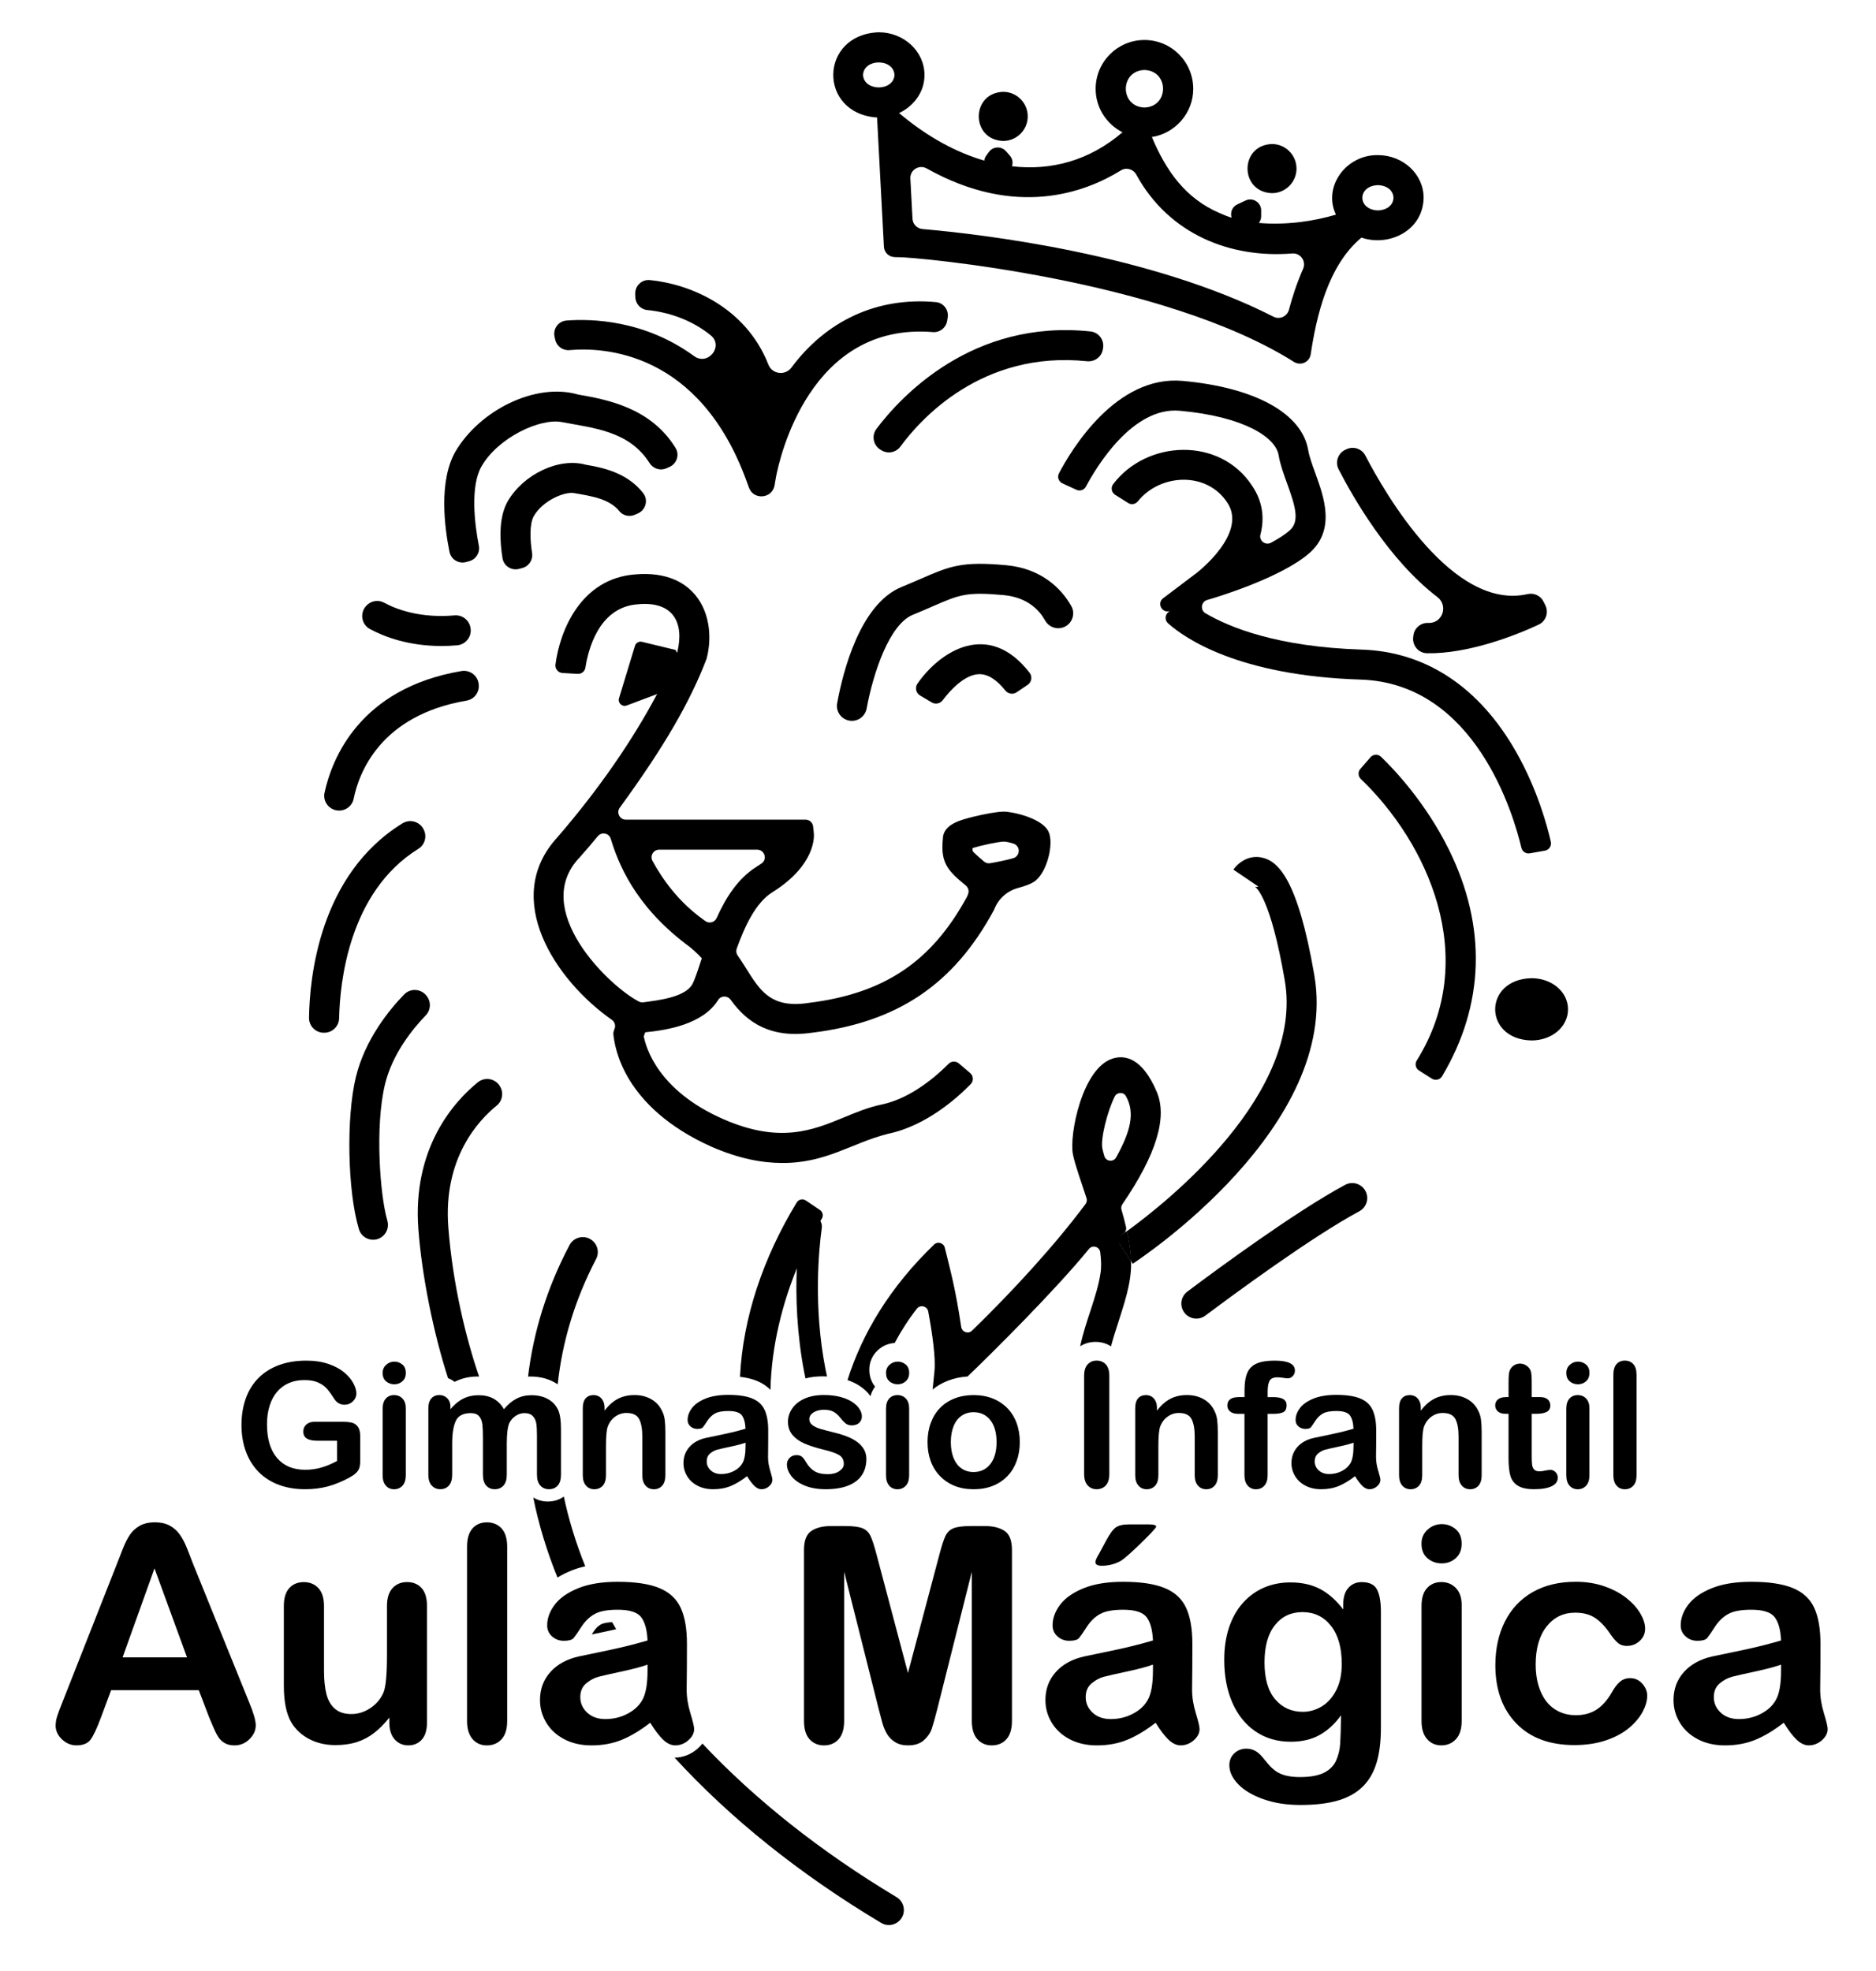 <svg  xml:space="preserve" viewBox="105.563 109.871 846.656 889.742" y="0px" x="0px" xmlns:xlink="http://www.w3.org/1999/xlink" xmlns="http://www.w3.org/2000/svg" version="1.1" width="846.656" height="889.742">
	<g fill="currentColor" id="leon">
		<g>
			<path d="M407.66,320.66l-1.43,0.62c-2.75,1.19-5.92,0.13-7.52-2.4c-9.2-14.59-25.54-15.78-39.46-18.47&#10;&#9;&#9;&#9;&#9;c-9.93-1.99-29.06,7.06-36.44,20.09c-5.01,8.84-3.12,25.67-1.13,35.72c0.61,3.09-1.3,6.13-4.34,6.96l-1.45,0.39&#10;&#9;&#9;&#9;&#9;c-3.36,0.91-6.78-1.2-7.47-4.61c-2.16-10.6-5.01-31.69,2.61-45.14c11.09-18.96,36.31-31.28,55.18-25.93&#10;&#9;&#9;&#9;&#9;c0.15,0.04,0.29,0.07,0.43,0.1c12.57,2.2,32.63,5.81,43.83,24.12C412.36,315.18,410.98,319.23,407.66,320.66z" class="st3"/>
			<path d="M533.27,253.13l-0.23,1.48c-0.48,3.12-3.28,5.42-6.43,5.16c-55.75-4.62-69.29,57.27-70.85,65.5&#10;&#9;&#9;&#9;&#9;c-0.04,0.25-0.08,0.5-0.12,0.75h-0.02c0,0.02,0,0.02,0,0.04l-0.47,2.83c-1.02,6.1-9.48,6.88-11.59,1.07l-0.98-2.7&#10;&#9;&#9;&#9;&#9;c-21.4-59.06-64.87-60.7-79.98-59.35c-3.03,0.27-5.79-1.72-6.45-4.68l-0.31-1.37c-0.79-3.56,1.73-7.02,5.36-7.3&#10;&#9;&#9;&#9;&#9;c11.39-0.88,35.27-0.26,57.6,16.04c6.27,4.57,13.52-4.49,7.5-9.39c-8.71-7.09-19.34-10.49-28.59-11.39&#10;&#9;&#9;&#9;&#9;c-3.01-0.29-5.31-2.77-5.41-5.79l-0.05-1.56c-0.11-3.62,2.98-6.53,6.59-6.18c17.46,1.69,43.12,11.71,53.51,38.16&#10;&#9;&#9;&#9;&#9;c1.72,4.39,7.6,5.1,10.41,1.32c15.69-21.08,38.58-31.97,65.19-29.53C531.39,246.55,533.79,249.75,533.27,253.13z" class="st3"/>
			<path d="M393.45,341.62l-1.41,0.61c-2.43,1.05-5.31,0.42-6.98-1.65c-4.47-5.55-12.45-6.76-20.28-8.11&#10;&#9;&#9;&#9;&#9;c-4.41-0.87-14.36,3.41-18.31,10.37c-1.96,3.45-1.74,10.57-0.78,16.59c0.49,3.06-1.36,6.01-4.36,6.82l-1.47,0.4&#10;&#9;&#9;&#9;&#9;c-3.43,0.93-6.92-1.29-7.5-4.79c-1.16-7.02-1.99-18.1,2.32-25.69c7.09-12.22,23.1-19.92,35.31-16.52&#10;&#9;&#9;&#9;&#9;c6.75,1.18,18.35,3.21,25.82,12.77C398.24,335.5,397.05,340.06,393.45,341.62z" class="st3"/>
		</g>
		<g>
			<path d="M304.79,401.46c-14.96,0-25.83-4.18-32.27-7.65c-3.77-2.03-4.66-7.03-1.86-10.27l0.08-0.1&#10;&#9;&#9;&#9;&#9;c2.05-2.36,5.45-3.01,8.19-1.52c5.52,2.99,16.18,7.07,31.78,5.73c3.47-0.3,6.6,2.12,7.18,5.56l0.03,0.16&#10;&#9;&#9;&#9;&#9;c0.64,3.86-2.16,7.45-6.06,7.78C309.41,401.37,307.05,401.46,304.79,401.46z" class="st3"/>
		</g>
		<g>
			<path d="M258.4,475.74l-0.04,0c-4.15-0.14-7.21-3.99-6.33-8.04c3.24-15,15.55-47.07,61.76-54.93&#10;&#9;&#9;&#9;&#9;c3.81-0.65,7.4,2.03,7.82,5.88l0.02,0.16c0.38,3.49-2.01,6.71-5.47,7.3c-39.08,6.63-48.66,32.78-50.99,44.34&#10;&#9;&#9;&#9;&#9;C264.52,473.63,261.64,475.85,258.4,475.74z" class="st3"/>
		</g>
		<g>
			<path d="M245.03,569.27c0.24-18.01,4.64-64.65,42.17-87.76c3.36-2.07,7.79-0.82,9.54,2.72l0.08,0.16&#10;&#9;&#9;&#9;&#9;c1.52,3.07,0.48,6.81-2.44,8.62c-31.52,19.53-35.45,60.83-35.76,76.43c-0.07,3.48-2.76,6.33-6.23,6.56l-0.21,0.01&#10;&#9;&#9;&#9;&#9;C248.28,576.29,244.98,573.18,245.03,569.27z" class="st3"/>
		</g>
		<g>
			<path d="M578.73,485.16c-3.07-6.15-16.44-8.94-20.08-8.94c-3.1,0-9.06,1.14-13.61,2.26&#10;&#9;&#9;&#9;&#9;c-6.23,1.57-13.97,3.51-13.97,10.22c-1.14,10.92,2.69,14.56,10.37,20.87c1.13,0.93,1.55,2.48,1.03,3.85l-0.3,0.8&#10;&#9;&#9;&#9;&#9;c-0.06,0.16-0.13,0.31-0.21,0.46c-15.99,29.36-37.41,43.69-71.47,47.88c-20.19,3.1-23.32-8.99-32.04-21.45&#10;&#9;&#9;&#9;&#9;c-0.62-0.89-0.77-2.03-0.4-3.06c3.64-10.08,8.53-20.7,16.05-25.41c19.66-12.29,18.9-25.29,18.75-26.73l-0.32-3&#10;&#9;&#9;&#9;&#9;c-0.18-1.73-1.65-3.05-3.39-3.05h-81.11c-2.79,0-4.4-3.17-2.75-5.42c20.15-27.65,31.72-47.77,39.11-67.05&#10;&#9;&#9;&#9;&#9;c0.05-0.15,0.1-0.31,0.15-0.47c4.59-18.28-4.03-40.18-32.23-37.78c-24.76,1.83-34.09,25.6-36.06,40.64&#10;&#9;&#9;&#9;&#9;c-0.26,1.97,1.2,3.76,3.19,3.87l6.79,0.4c1.75,0.11,3.29-1.13,3.55-2.86c1.17-7.67,5.87-27.24,23.54-28.55&#10;&#9;&#9;&#9;&#9;c16.53-1.6,20.96,8.81,17.98,21.33c0,0.05-0.02,0.11-0.04,0.17c-0.05,0.12-0.11,0.25-0.16,0.37c-2.61,6.07-5.61,12.3-8.99,18.65&#10;&#9;&#9;&#9;&#9;c-11.02,20.75-26.09,42.78-45.01,64.67c-25.31,27.56-1.02,64.45,24.62,82.39c1.26,0.88,1.76,2.5,1.24,3.94l-0.39,1.06&#10;&#9;&#9;&#9;&#9;c-0.17,0.48-0.24,0.99-0.18,1.5c0.57,5.62,4.28,32.79,44.27,50.76c12.35,5.38,22.8,7.33,31.89,7.33&#10;&#9;&#9;&#9;&#9;c19.86,0.14,31.48-9.08,47.76-13.16c17.51-3.61,31.81-16.73,37.36-22.45c1.37-1.41,1.25-3.69-0.25-4.97l-5.13-4.37&#10;&#9;&#9;&#9;&#9;c-1.36-1.15-3.38-1.07-4.63,0.2c-4.7,4.77-16.53,15.52-30.1,18.34c-5.92,1.22-11.53,3.52-16.95,5.77&#10;&#9;&#9;&#9;&#9;c-14.3,5.9-29.07,11.99-54.53,0.89c-29.49-12.87-35.01-32.32-35.97-37.43l0.65-1.8c9.68-0.95,26.04-3.53,32.91-14.59&#10;&#9;&#9;&#9;&#9;c1.27-2.05,4.25-2.05,5.65-0.09c7.69,10.7,18.43,17.49,36.81,14.86c38.58-4.75,63.87-21.82,81.97-55.29&#10;&#9;&#9;&#9;&#9;c0.08-0.14,0.14-0.28,0.2-0.43c0.92-2.36,2.36-4.43,4.2-6.07c1.83-1.65,4.04-2.87,6.49-3.53c2.97-0.8,5.66-1.75,7.28-2.83&#10;&#9;&#9;&#9;&#9;C578.17,503.93,581.36,490.38,578.73,485.16z M422.06,543.09c-1.48,4.55-2.87,8.83-4.05,11.07c-3.37,5.88-15.27,7.21-22.1,8.13&#10;&#9;&#9;&#9;&#9;c-0.68,0.09-1.37-0.03-1.99-0.34c-13.59-6.95-49.31-41.66-26.72-65.1c2.78-3.12,5.5-6.3,8.13-9.51c1.73-2.11,5.09-1.45,5.88,1.16&#10;&#9;&#9;&#9;&#9;c3.28,10.78,10.61,29.68,33.65,47.3c2.9,2.07,5.32,4.31,7.43,6.63C422.21,542.65,422.13,542.86,422.06,543.09z M428.98,524.25&#10;&#9;&#9;&#9;&#9;c-0.89,1.99-3.4,2.65-5.14,1.34c-0.36-0.27-0.72-0.54-1.09-0.8c-11.07-7.95-18.3-18.21-22.72-26.34&#10;&#9;&#9;&#9;&#9;c-1.23-2.28,0.41-5.05,3.01-5.05h44.25c3.33,0,4.71,4.29,1.99,6.2c-0.73,0.51-1.52,1.03-2.36,1.56&#10;&#9;&#9;&#9;&#9;C438.65,506.34,433.09,515.08,428.98,524.25z M565.15,495.03l-0.02,0.07c-0.36,1.03-1.19,1.82-2.24,2.13&#10;&#9;&#9;&#9;&#9;c-2.46,0.72-6.62,1.62-10.46,2.28c-0.99,0.17-2-0.1-2.76-0.75c-1.59-1.34-3.53-3.03-4.94-4.43c-0.19-0.29-0.25-0.93-0.27-1.62&#10;&#9;&#9;&#9;&#9;c4.16-1.34,11.92-2.95,14.19-2.95c0.96,0,2.59,0.37,4.23,0.87C564.77,491.2,565.79,493.16,565.15,495.03z" class="st3"/>
		</g>
		<g>
			<path d="M489.21,435.19l-0.03,0c-3.84-0.48-6.51-4.09-5.81-7.89c2.63-14.31,10.34-44.79,29.03-52.46&#10;&#9;&#9;&#9;&#9;c3.42-1.4,6.3-2.66,8.84-3.76c12.94-5.63,18.29-7.96,38.55-6.07c15.66,1.46,24.75,10.42,29.25,18.41&#10;&#9;&#9;&#9;&#9;c2.23,3.95-0.05,8.93-4.48,9.88l0,0c-2.95,0.64-5.92-0.78-7.38-3.42c-2.43-4.38-7.71-10.37-18.65-11.39&#10;&#9;&#9;&#9;&#9;c-16.79-1.56-19.99-0.17-31.89,5.01c-2.61,1.14-5.58,2.43-9.1,3.87c-10.6,4.35-17.86,26.12-20.85,42.31&#10;&#9;&#9;&#9;&#9;C496.04,433.2,492.78,435.63,489.21,435.19z" class="st3"/>
		</g>
		<g>
			<path d="M526.06,426.93l-5.23-3.1c-1.87-1.11-2.46-3.58-1.22-5.37c10.35-14.88,32.2-28.8,50.64-4.89&#10;&#9;&#9;&#9;&#9;c1.32,1.71,0.89,4.21-0.9,5.42l-4.98,3.37c-1.65,1.12-3.87,0.73-5.12-0.83c-3.98-4.99-7.95-7.44-11.85-7.36&#10;&#9;&#9;&#9;&#9;c-6.4,0.18-12.91,7.11-16.36,11.74C529.88,427.47,527.73,427.92,526.06,426.93z" class="st3"/>
		</g>
		<g>
			<path d="M410.47,403.26c0.78,1.54,1.05,2.08,1.83,3.61c-1.33,3.17-3.76,8.19-7.12,14.43&#10;&#9;&#9;&#9;&#9;c-0.3,0.57-0.81,1.01-1.41,1.24l-15.37,5.77c-2.06,0.77-4.11-1.15-3.47-3.26l7.2-23.67c0.41-1.35,1.8-2.14,3.16-1.81&#10;&#9;&#9;&#9;&#9;L410.47,403.26z" class="st3"/>
		</g>
		<g>
			<polygon points="301.99,564.11 301.97,564.11 298.93,560.41" class="st3"/>
		</g>
		<g>
			<path d="M329.73,608.91c-8.19,6.62-24.19,23.72-21.84,54.81c1.98,25.97,8.08,50.6,13.89,67.5&#10;&#9;&#9;&#9;&#9;c-0.24-0.02-0.49-0.02-0.74-0.02c-3.59,0-6.95,0.76-9.99,2.25c-0.11,0.06-0.22,0.11-0.32,0.17c-0.91-0.71-1.9-1.27-2.96-1.67&#10;&#9;&#9;&#9;&#9;c-6.54-20.23-11.78-46.02-13.39-67.2c-2.79-36.98,16.32-57.8,26.78-66.32c3.23-2.63,8.04-1.77,10.09,1.86&#10;&#9;&#9;&#9;&#9;c0.03,0.05,0.05,0.09,0.08,0.14C332.94,603.27,332.27,606.85,329.73,608.91z" class="st3"/>
			<path d="M278.42,667.77L278.42,667.77c-3.66,3.26-9.46,1.63-10.87-3.05c-5.18-17.2-5.77-50.61-1.39-68.62&#10;&#9;&#9;&#9;&#9;c4.14-17.11,15.12-30.48,21.81-37.36c2.78-2.86,7.42-2.64,9.95,0.44c0.04,0.05,0.08,0.1,0.12,0.15c2.16,2.63,2.01,6.44-0.35,8.88&#10;&#9;&#9;&#9;&#9;c-5.58,5.76-14.99,17.1-18.37,31.08c-4.59,18.96-2.29,50.11,1.06,61.55C281.1,663.34,280.36,666.03,278.42,667.77z" class="st3"/>
		</g>
		<g>
			<path d="M375.36,675.05c0,1.04-0.24,2.1-0.76,3.09c-9.63,18.45-15.3,37.44-17.34,56.6c-0.53-0.36-1.08-0.7-1.66-1.01&#10;&#9;&#9;&#9;&#9;c-3.09-1.68-6.71-2.53-10.73-2.53c-0.33,0-0.66,0.01-0.99,0.03c2.4-20.15,8.53-40.06,18.7-59.34c1.86-3.54,6.4-4.7,9.74-2.49&#10;&#9;&#9;&#9;&#9;C374.27,670.69,375.36,672.84,375.36,675.05z" class="st3"/>
			<path d="M360.02,785.39c2.24,10.55,5.48,21.06,9.68,31.47c-2.28,0.51-4.41,1.18-6.38,1.98&#10;&#9;&#9;&#9;&#9;c-2.26,0.92-4.31,1.95-6.15,3.11c-4.85-11.96-8.52-24.04-10.94-36.16c1.91,1.21,4.14,1.84,6.57,1.84&#10;&#9;&#9;&#9;&#9;C355.52,787.63,357.98,786.86,360.02,785.39z" class="st3"/>
			<path d="M383.65,845.25c-2.86,0.66-6.24,1.39-10.06,2.17c-0.33,0.06-0.66,0.13-0.97,0.2&#10;&#9;&#9;&#9;&#9;c0.22-0.34,0.46-0.71,0.71-1.1c1.03-1.6,2.17-2.73,3.48-3.45c0.48-0.26,1.86-0.83,5.02-1&#10;&#9;&#9;&#9;&#9;C382.42,843.13,383.03,844.19,383.65,845.25z" class="st3"/>
			<path d="M512.5,975.54c-1.28,2.09-3.51,3.26-5.8,3.26c-1.17,0-2.35-0.31-3.43-0.95&#10;&#9;&#9;&#9;&#9;c-36.8-21.99-68.24-47.3-93.27-74.62c3.81-0.04,7.37-1.43,10.34-4.01c0.88-0.77,1.61-1.56,2.22-2.35&#10;&#9;&#9;&#9;&#9;c23.76,25.28,53.3,48.75,87.6,69.31C513.4,968.12,514.47,972.31,512.5,975.54z" class="st3"/>
		</g>
		<g>
			<path d="M614.16,665.6c-0.55,0.4-1.05,0.76-1.52,1.09c-0.02,0.01-0.04,0.03-0.06,0.04&#10;&#9;&#9;&#9;&#9;c-0.33,0.24-0.64,0.45-0.93,0.65c-0.01,0-0.01,0.01-0.02,0.02c-1.4,0.98-2.21,1.51-2.29,1.56l1.55,2.37l4.66,7.14l0.47,0.71&#10;&#9;&#9;&#9;&#9;C615.87,674.87,615.19,670.26,614.16,665.6z" class="st3"/>
		</g>
		<g>
			<path d="M616.02,679.18l-6.68-10.22c0.12-0.08,1.9-1.26,4.82-3.37C615.19,670.26,615.87,674.87,616.02,679.18z" class="st3"/>
		</g>
		<g>
			<path d="M503.45,313.18l-0.44-0.26c-3.35-1.96-4.22-6.39-1.88-9.49c10.87-14.42,43.19-49.58,96.6-43.95&#10;&#9;&#9;&#9;&#9;c3.68,0.39,6.25,3.84,5.65,7.49l-0.1,0.59c-0.56,3.41-3.7,5.72-7.14,5.37c-47.39-4.94-75.18,26.19-84.22,38.52&#10;&#9;&#9;&#9;&#9;C509.96,314.12,506.3,314.85,503.45,313.18z" class="st3"/>
		</g>
		<g>
			<path d="M712.76,312.87l0.57-0.26c3.14-1.43,6.84-0.17,8.43,2.89c9.08,17.48,39.54,70.19,73.22,62.53&#10;&#9;&#9;&#9;&#9;c2.91-0.66,5.9,0.76,7.22,3.44l0.81,1.64c1.58,3.23,0.25,7.14-3,8.68c-10.19,4.84-32.05,13.33-50.48,12.94&#10;&#9;&#9;&#9;&#9;c-3.78-0.08-6.63-3.49-6.18-7.25l0.09-0.75c0.39-3.26,3.17-5.74,6.45-5.68c0.17,0,0.34,0.01,0.52,0.01&#10;&#9;&#9;&#9;&#9;c6.26,0.06,8.84-7.89,3.86-11.69c-21.96-16.76-38.16-45.18-44.58-57.67C708,318.42,709.41,314.4,712.76,312.87z" class="st3"/>
			<path d="M721.98,647.82L721.98,647.82c1.49,3.25,0.21,7.09-2.93,8.78c-21.29,11.43-56.22,37.16-69.5,47.11&#10;&#9;&#9;&#9;&#9;c-2.97,2.23-7.17,1.64-9.43-1.3l-0.01-0.01c-2.29-2.99-1.71-7.26,1.3-9.52c13.5-10.14,48.73-36.09,71.23-48.2&#10;&#9;&#9;&#9;&#9;C716.08,642.82,720.36,644.28,721.98,647.82z" class="st3"/>
			<path d="M813.22,565.46c0,7.88-7.24,14.05-16.49,14.05c-21.85-0.51-21.84-27.59,0-28.1&#10;&#9;&#9;&#9;&#9;C805.98,551.41,813.22,557.59,813.22,565.46z" class="st3"/>
			<path d="M616.76,680.3l-0.74-1.12c-0.15-4.32-0.83-8.92-1.86-13.58c18.03-13.08,80.01-62.17,71.23-113.2&#10;&#9;&#9;&#9;&#9;c-6.35-37.02-12.81-41.87-13.47-42.28c0.37,0.17,1.08,0.15,1.43-0.04l0.06-0.08l-11.2-7.6c1.8-2.67,6.54-6.81,12.81-5.46&#10;&#9;&#9;&#9;&#9;c7.06,1.53,16.12,8.96,23.72,53.17C710.45,618.17,620.59,677.79,616.76,680.3z" class="st3"/>
			<path d="M759.4,493.23c17.25,34.88,16.2,70.23-3.02,102.46c-0.95,1.59-3.04,2.05-4.6,1.07l-5.79-3.67&#10;&#9;&#9;&#9;&#9;c-1.52-0.96-2.01-2.97-1.06-4.49c29.08-46.56,4.63-98.5-25.19-127.09c-1.28-1.23-1.4-3.23-0.24-4.57l4.56-5.25&#10;&#9;&#9;&#9;&#9;c1.24-1.43,3.41-1.53,4.77-0.22C734.61,457.01,748.88,471.99,759.4,493.23z" class="st3"/>
			<path d="M802.82,493.84l-6.86,1.2c-1.72,0.3-3.38-0.78-3.78-2.48c-3.36-14.29-20.54-74.28-72.6-75.94&#10;&#9;&#9;&#9;&#9;c-55.05-1.75-79.33-18.67-86.87-25.4c-1.51-1.35-1.47-3.72,0.1-5.01l0.62-0.51h0c-3.52,1.04-5.86-3.59-2.93-5.8l15.19-11.48&#10;&#9;&#9;&#9;&#9;c0.23-0.17,23.12-17.86,13.74-31.7c-9.29-14.23-30.38-13.04-40.34-0.56c-1.06,1.32-2.92,1.67-4.35,0.77l-5.91-3.72&#10;&#9;&#9;&#9;&#9;c-1.63-1.03-2.06-3.24-0.9-4.78c15.2-20.11,48.22-21.45,62.7,0.68c5,7.37,5.61,14.96,3.77,22.07c-0.72,2.77,2.27,5.02,4.8,3.66&#10;&#9;&#9;&#9;&#9;c3.35-1.8,6.28-3.67,8.38-5.53c4.64-4.08,2.65-10.76-1.16-21.27c-1.53-4.22-3.12-8.57-3.81-12.73&#10;&#9;&#9;&#9;&#9;c-1.35-8.07-15.63-17.4-44.54-20.03c-21.32-1.97-37.68,25.32-42.43,34.24c-0.82,1.54-2.7,2.16-4.29,1.43l-6.32-2.91&#10;&#9;&#9;&#9;&#9;c-1.72-0.79-2.43-2.85-1.55-4.52c5.6-10.65,25.8-44.42,55.83-41.72c32.7,2.98,53.89,14.67,56.66,31.29&#10;&#9;&#9;&#9;&#9;c0.5,2.92,1.8,6.52,3.19,10.33c3.91,10.78,9.29,25.56-2.61,36.05c-12.54,11.07-41.58,19.85-44.85,20.82l-1.33,0.39&#10;&#9;&#9;&#9;&#9;c-2.77,0.82-3.24,4.54-0.75,6.01c10.87,6.41,32.47,15.17,70.39,16.39c29.14,0.93,53.33,17.01,69.97,46.5&#10;&#9;&#9;&#9;&#9;c9.5,16.81,13.92,33.32,15.49,40.26C805.89,491.69,804.68,493.51,802.82,493.84z" class="st3"/>
		</g>
		<g>
			<path d="M716.44,208.47c-1.12-2.1-3.6-3.13-5.86-2.38c-0.68,0.23-1.38,0.45-2.1,0.66&#10;&#9;&#9;&#9;&#9;c-9.63,2.92-22.61,4.86-34.79,3.75c-4.25-0.38-8.4-1.14-12.27-2.36c-1.88-0.58-3.69-1.28-5.42-2.09&#10;&#9;&#9;&#9;&#9;c-0.06-0.02-0.12-0.05-0.18-0.07c-15.18-6.57-23.93-18.84-30.41-34.26c-0.55-1.3-1.08-2.64-1.6-3.99&#10;&#9;&#9;&#9;&#9;c-1.3-3.41-5.71-4.28-8.21-1.63l-1.94,2.07c-0.02,0.02-0.52,0.56-1.51,1.41c-15.07,12.91-32.4,17.4-49.89,15.34&#10;&#9;&#9;&#9;&#9;c-4.16-0.49-8.32-1.34-12.47-2.55c-12.87-3.73-25.54-10.78-37.18-20.4c-0.06-0.05-0.55-0.45-1.31-1.05&#10;&#9;&#9;&#9;&#9;c-0.51-0.42-1.15-0.93-1.85-1.49c-3.16-2.54-7.77-0.38-8.02,3.49c-0.02,0.2-0.02,0.42-0.01,0.63c0.87,16.36,2.44,45.93,3.06,57.7&#10;&#9;&#9;&#9;&#9;c0.14,2.53,2.15,4.53,4.67,4.66l1.02,0.06h1.01c7.44-0.1,119.14,9.89,178.33,47.25c3.04,1.92,7.05,0.16,7.58-3.4&#10;&#9;&#9;&#9;&#9;c2.53-16.79,7.65-40.03,22.91-52.7c0.01,0,0.02-0.01,0.03-0.02c0.25-0.19,0.5-0.36,0.75-0.54L716.44,208.47z M693.65,231.24&#10;&#9;&#9;&#9;&#9;c-2.82,6.39-4.89,12.85-6.37,18.43c-0.81,3.03-4.18,4.58-6.97,3.16c-55.59-28.3-130.99-37.18-158.42-39.57&#10;&#9;&#9;&#9;&#9;c-2.46-0.22-4.38-2.2-4.51-4.67l-0.96-18.13c-0.21-3.9,3.97-6.46,7.38-4.55c40.11,22.52,71.41,10.91,87.59,0.9&#10;&#9;&#9;&#9;&#9;c2.44-1.52,5.6-0.66,6.98,1.87c14.85,27.14,42.74,37.84,70.36,35.6C692.5,223.98,695.17,227.78,693.65,231.24z" class="st3"/>
		</g>
		<g>
			<path d="M502.15,124.44c-26.9,0.96-27.56,36.64-0.76,38.48h0.04c3.44,0.17,6.83-0.56,9.87-2&#10;&#9;&#9;&#9;&#9;c6.63-3.12,11.56-9.57,11.49-17.23C522.79,133.09,513.52,124.44,502.15,124.44z M495.06,143.69c0.4-7.54,13.8-7.52,14.19,0&#10;&#9;&#9;&#9;&#9;C508.86,151.21,495.46,151.22,495.06,143.69z" class="st3"/>
		</g>
		<g>
			<path d="M727.42,179.89c-14.31-0.25-24.94,14.2-18.96,26.82c0.01,0.01,0.01,0.03,0.02,0.04&#10;&#9;&#9;&#9;&#9;c2.53,5.33,6.75,8.72,11.52,10.37c12.13,4.21,27.79-2.89,28.06-17.97C748.06,188.52,738.8,179.89,727.42,179.89z M727.42,204.85&#10;&#9;&#9;&#9;&#9;c-9.35-0.33-9.35-11.08,0-11.41C736.79,193.77,736.79,204.52,727.42,204.85z" class="st3"/>
		</g>
		<g>
			<path d="M622.06,127.92c-12.14,0-22.02,9.87-22.02,22.02c-0.02,8.61,4.99,16.02,12.11,19.64&#10;&#9;&#9;&#9;&#9;c3,1.53,6.38,2.39,9.91,2.38c1.13,0.01,2.25-0.07,3.35-0.24c10.4-1.58,18.72-10.76,18.67-21.78&#10;&#9;&#9;&#9;&#9;C644.08,137.79,634.21,127.92,622.06,127.92z M622.06,158.41c-11.2-0.37-11.2-16.59,0-16.95&#10;&#9;&#9;&#9;&#9;C633.26,141.81,633.26,158.06,622.06,158.41z" class="st3"/>
		</g>
		<g>
			<path d="M550.73,180.01l1.15-1.56c1.87-2.54,5.62-2.7,7.7-0.32l1.72,1.97c3.02,3.45,0.12,8.8-4.42,8.15l-2.87-0.41&#10;&#9;&#9;&#9;&#9;C550.31,187.31,548.51,183.02,550.73,180.01z" class="st3"/>
		</g>
		<g>
			<path d="M664.01,202.11l3.68-1.73c3.28-1.54,7.05,0.85,7.05,4.47v2.6c0,3.19-2.97,5.54-6.08,4.81l-3.68-0.87&#10;&#9;&#9;&#9;&#9;C660.43,210.33,659.77,204.11,664.01,202.11z" class="st3"/>
		</g>
		<g>
			<path d="M569.39,162.41c0,6.12-4.97,11.09-11.09,11.09c-14.68-0.51-14.68-21.68,0-22.18&#10;&#9;&#9;&#9;&#9;C564.42,151.32,569.39,156.28,569.39,162.41z" class="st3"/>
		</g>
		<g>
			<path d="M690.69,185.97c0,6.12-4.97,11.09-11.09,11.09c-14.68-0.51-14.68-21.68,0-22.18&#10;&#9;&#9;&#9;&#9;C685.72,174.88,690.69,179.85,690.69,185.97z" class="st3"/>
		</g>
		<path d="M475.61,656.04l-6.36-4.3c-1.37-0.93-3.25-0.53-4.11,0.88c-15.18,24.97-24.29,51.98-25.61,78.72&#10;&#9;&#9;&#9;c2.96,0.34,5.51,0.95,7.71,1.86c2.35,0.97,4.38,2.33,6.04,4.02c0.45-20.4,5.69-39.58,11.87-54.77&#10;&#9;&#9;&#9;c3.48-8.59,7.27-15.91,10.66-21.45c0.21-0.36,0.43-0.71,0.64-1.05C477.27,658.64,476.89,656.91,475.61,656.04z M610.89,671.33&#10;&#9;&#9;&#9;c-0.85-1.29-0.52-3.03,0.74-3.93c0.01-0.01,0.01-0.02,0.02-0.02c0.29-0.2,0.6-0.41,0.93-0.65c0.02-0.01,0.04-0.03,0.06-0.04&#10;&#9;&#9;&#9;c0.91-0.69,1.36-1.85,1.11-2.97c-0.6-2.62-1.31-5.25-2.05-7.83c-0.24-0.83-0.09-1.72,0.39-2.43&#10;&#9;&#9;&#9;c15.36-22.46,20.45-39.22,15.52-50.79c-6.58-15.44-14.42-16.68-19.85-15.01c-13.8,4.27-19.72,34.55-17.98,43.24&#10;&#9;&#9;&#9;c0.93,4.75,4.03,13.26,6.15,19.82c0.28,0.88,0.13,1.84-0.42,2.58c-13.85,18.6-32.93,39.4-51.25,57.2&#10;&#9;&#9;&#9;c-1.7,1.65-4.55,0.68-4.89-1.66c-2.6-17.39-4.78-25.04-7.41-35.8c-0.53-2.17-3.22-2.96-4.83-1.41&#10;&#9;&#9;&#9;c-19.92,19.19-32.41,40.02-39.08,61.18c2.02,0.69,3.82,1.54,5.37,2.56c2.07,1.35,3.75,2.93,5,4.7c0.43-1.61,1.11-3.04,2.06-4.29&#10;&#9;&#9;&#9;c-1.68-2.07-2.59-4.73-2.59-7.66c0-3.44,1.39-6.58,3.9-8.85c2.13-1.93,4.73-3.03,7.55-3.21c2.84-5.36,6.16-10.53,10-15.46&#10;&#9;&#9;&#9;c1.54-1.98,4.7-1.2,5.15,1.27c1.86,10.01,3.4,20.94,2.81,26.85l-0.84,8.35c2.03-1.64,4.32-2.97,6.87-3.96&#10;&#9;&#9;&#9;c2.75-1.07,5.72-1.72,8.88-1.91c10.36-9.84,40.17-39.52,54.78-57.56c1.6-1.98,4.79-1.08,5.12,1.45c0.46,3.55,0.56,6.82,0.11,9.53&#10;&#9;&#9;&#9;c-1.54,10.41-6.96,22.05-9.15,32.94c1.99-1.31,4.33-1.99,6.89-1.99c2.61,0,4.99,0.69,7.01,2.02c0.82-3.19,1.94-6.66,3.09-10.22&#10;&#9;&#9;&#9;c2.59-8.31,6.09-17.9,5.98-27.34c-0.01-0.55-0.18-1.1-0.49-1.56L610.89,671.33z M603.96,631.72c-0.4-1.36-0.71-2.53-0.9-3.47&#10;&#9;&#9;&#9;c-0.86-4.31,2.22-16.71,5.59-23.42c1.02-2.04,3.93-2.18,5.05-0.19c4.3,7.64,1.97,16.09-4.4,27.65&#10;&#9;&#9;&#9;C608.05,634.55,604.7,634.18,603.96,631.72z" class="st3"/>
		<g>
			<path d="M478.79,731.17c-0.62-0.04-1.26-0.05-1.9-0.05c-2.81,0-5.42,0.31-7.81,0.93c-0.18-0.87-0.36-1.74-0.53-2.62&#10;&#9;&#9;&#9;&#9;c-3.43-17.71-3.9-34.26-3.4-46.98c0.32-8.55,1.09-15.37,1.69-19.67c0.39-2.74,3-4.59,5.71-4.06h0.02&#10;&#9;&#9;&#9;&#9;c1.41,0.27,2.56,1.13,3.24,2.28c0.54,0.91,0.79,2.01,0.63,3.14c-1.37,10.07-3.82,35.67,1.67,63.74&#10;&#9;&#9;&#9;&#9;C478.33,728.99,478.55,730.08,478.79,731.17z" class="st3"/>
		</g>
	</g>
	<g fill="currentColor" id="aula-magica-texto">
		<g>
			<path d="M268.14,758.3v10.76c0,1.43-0.14,2.57-0.42,3.43c-0.28,0.86-0.8,1.63-1.55,2.32&#10;&#9;&#9;&#9;&#9;c-0.75,0.69-1.72,1.35-2.89,1.99c-3.4,1.84-6.67,3.18-9.81,4.02c-3.14,0.84-6.56,1.26-10.27,1.26c-4.31,0-8.25-0.66-11.8-1.99&#10;&#9;&#9;&#9;&#9;c-3.55-1.33-6.58-3.26-9.08-5.78c-2.5-2.53-4.42-5.59-5.76-9.19c-1.34-3.6-2.01-7.62-2.01-12.06c0-4.37,0.65-8.36,1.95-11.99&#10;&#9;&#9;&#9;&#9;c1.3-3.63,3.22-6.7,5.74-9.23c2.53-2.53,5.61-4.46,9.23-5.8c3.62-1.34,7.74-2.01,12.33-2.01c3.78,0,7.12,0.5,10.03,1.51&#10;&#9;&#9;&#9;&#9;c2.91,1.01,5.27,2.28,7.09,3.81c1.81,1.53,3.18,3.15,4.1,4.86c0.92,1.71,1.38,3.23,1.38,4.56c0,1.43-0.53,2.65-1.59,3.66&#10;&#9;&#9;&#9;&#9;c-1.06,1.01-2.33,1.51-3.81,1.51c-0.82,0-1.6-0.19-2.36-0.57c-0.75-0.38-1.39-0.92-1.9-1.61c-1.4-2.2-2.59-3.86-3.56-4.98&#10;&#9;&#9;&#9;&#9;c-0.97-1.12-2.28-2.07-3.93-2.83c-1.65-0.77-3.75-1.15-6.3-1.15c-2.63,0-4.98,0.45-7.05,1.36c-2.07,0.91-3.84,2.22-5.3,3.95&#10;&#9;&#9;&#9;&#9;c-1.47,1.72-2.59,3.84-3.37,6.34c-0.78,2.5-1.17,5.27-1.17,8.31c0,6.59,1.51,11.66,4.54,15.21c3.03,3.55,7.24,5.32,12.66,5.32&#10;&#9;&#9;&#9;&#9;c2.63,0,5.1-0.34,7.41-1.03s4.65-1.67,7.03-2.95v-9.12h-8.81c-2.12,0-3.72-0.32-4.81-0.96c-1.09-0.64-1.63-1.72-1.63-3.26&#10;&#9;&#9;&#9;&#9;c0-1.25,0.45-2.28,1.36-3.1c0.91-0.82,2.14-1.23,3.7-1.23h12.91c1.58,0,2.92,0.14,4.02,0.42c1.1,0.28,1.99,0.91,2.66,1.88&#10;&#9;&#9;&#9;&#9;C267.8,754.9,268.14,756.36,268.14,758.3z" class="st3"/>
			<path d="M283.53,734.71c-1.46,0-2.7-0.45-3.73-1.34c-1.04-0.89-1.55-2.16-1.55-3.79c0-1.48,0.53-2.7,1.59-3.66&#10;&#9;&#9;&#9;&#9;c1.06-0.96,2.29-1.44,3.7-1.44c1.35,0,2.55,0.43,3.6,1.3c1.05,0.87,1.57,2.13,1.57,3.79c0,1.61-0.51,2.87-1.53,3.77&#10;&#9;&#9;&#9;&#9;C286.15,734.25,284.94,734.71,283.53,734.71z M288.7,745.51v30.22c0,2.09-0.5,3.68-1.49,4.75c-1,1.07-2.26,1.61-3.79,1.61&#10;&#9;&#9;&#9;&#9;c-1.53,0-2.78-0.55-3.73-1.65c-0.96-1.1-1.44-2.67-1.44-4.71v-29.91c0-2.07,0.48-3.63,1.44-4.67c0.96-1.05,2.2-1.57,3.73-1.57&#10;&#9;&#9;&#9;&#9;c1.53,0,2.8,0.52,3.79,1.57C288.2,742.19,288.7,743.64,288.7,745.51z" class="st3"/>
			<path d="M334.28,761.59v13.9c0,2.2-0.5,3.84-1.49,4.94c-1,1.1-2.31,1.65-3.95,1.65c-1.58,0-2.87-0.55-3.85-1.65&#10;&#9;&#9;&#9;&#9;c-0.98-1.1-1.48-2.74-1.48-4.94v-16.66c0-2.63-0.09-4.67-0.27-6.13c-0.18-1.45-0.66-2.65-1.46-3.58c-0.79-0.93-2.04-1.4-3.75-1.4&#10;&#9;&#9;&#9;&#9;c-3.42,0-5.68,1.18-6.76,3.52c-1.09,2.35-1.63,5.72-1.63,10.11v14.13c0,2.17-0.49,3.81-1.47,4.92c-0.98,1.11-2.28,1.67-3.89,1.67&#10;&#9;&#9;&#9;&#9;c-1.58,0-2.88-0.56-3.89-1.67c-1.01-1.11-1.51-2.75-1.51-4.92v-29.91c0-1.97,0.45-3.46,1.36-4.48c0.91-1.02,2.1-1.53,3.58-1.53&#10;&#9;&#9;&#9;&#9;c1.43,0,2.62,0.48,3.58,1.44c0.96,0.96,1.44,2.28,1.44,3.96v1c1.81-2.17,3.75-3.77,5.82-4.79c2.07-1.02,4.37-1.53,6.89-1.53&#10;&#9;&#9;&#9;&#9;c2.63,0,4.89,0.52,6.78,1.57c1.89,1.05,3.45,2.63,4.67,4.75c1.76-2.14,3.65-3.73,5.67-4.77c2.02-1.03,4.25-1.55,6.7-1.55&#10;&#9;&#9;&#9;&#9;c2.86,0,5.32,0.56,7.39,1.69c2.07,1.12,3.61,2.73,4.64,4.83c0.89,1.89,1.34,4.86,1.34,8.92v20.41c0,2.2-0.5,3.84-1.49,4.94&#10;&#9;&#9;&#9;&#9;c-1,1.1-2.31,1.65-3.95,1.65c-1.58,0-2.88-0.56-3.89-1.67c-1.01-1.11-1.51-2.75-1.51-4.92v-17.58c0-2.25-0.09-4.05-0.29-5.4&#10;&#9;&#9;&#9;&#9;c-0.19-1.35-0.71-2.49-1.55-3.41c-0.84-0.92-2.12-1.38-3.83-1.38c-1.38,0-2.69,0.41-3.93,1.23c-1.24,0.82-2.2,1.92-2.89,3.29&#10;&#9;&#9;&#9;&#9;C334.66,754.01,334.28,757.12,334.28,761.59z" class="st3"/>
			<path d="M378.4,745.35v1.26c1.84-2.43,3.85-4.21,6.03-5.34c2.18-1.14,4.69-1.7,7.53-1.7c2.76,0,5.22,0.6,7.39,1.8&#10;&#9;&#9;&#9;&#9;c2.17,1.2,3.79,2.9,4.86,5.09c0.69,1.28,1.14,2.66,1.34,4.14c0.2,1.48,0.31,3.37,0.31,5.67v19.46c0,2.09-0.48,3.68-1.44,4.75&#10;&#9;&#9;&#9;&#9;c-0.96,1.07-2.2,1.61-3.73,1.61c-1.56,0-2.82-0.55-3.79-1.65c-0.97-1.1-1.46-2.67-1.46-4.71V758.3c0-3.45-0.48-6.08-1.44-7.91&#10;&#9;&#9;&#9;&#9;c-0.96-1.83-2.87-2.74-5.73-2.74c-1.86,0-3.56,0.56-5.09,1.67c-1.53,1.11-2.66,2.64-3.37,4.58c-0.51,1.56-0.77,4.47-0.77,8.73&#10;&#9;&#9;&#9;&#9;v13.1c0,2.12-0.49,3.71-1.47,4.77c-0.98,1.06-2.25,1.59-3.81,1.59c-1.51,0-2.75-0.55-3.72-1.65c-0.97-1.1-1.46-2.67-1.46-4.71&#10;&#9;&#9;&#9;&#9;v-30.22c0-1.99,0.43-3.48,1.3-4.46c0.87-0.98,2.05-1.47,3.56-1.47c0.92,0,1.75,0.22,2.49,0.65c0.74,0.43,1.33,1.09,1.78,1.95&#10;&#9;&#9;&#9;&#9;C378.18,743.04,378.4,744.1,378.4,745.35z" class="st3"/>
			<path d="M442.71,776.19c-2.53,1.97-4.97,3.44-7.33,4.42c-2.36,0.98-5.01,1.47-7.95,1.47c-2.68,0-5.04-0.53-7.07-1.59&#10;&#9;&#9;&#9;&#9;c-2.03-1.06-3.6-2.5-4.69-4.31c-1.1-1.81-1.65-3.78-1.65-5.9c0-2.86,0.91-5.3,2.72-7.32c1.81-2.02,4.3-3.37,7.47-4.06&#10;&#9;&#9;&#9;&#9;c0.66-0.15,2.31-0.5,4.94-1.03c2.63-0.54,4.88-1.03,6.76-1.47c1.88-0.45,3.91-0.99,6.11-1.63c-0.13-2.76-0.68-4.78-1.67-6.07&#10;&#9;&#9;&#9;&#9;c-0.98-1.29-3.02-1.93-6.11-1.93c-2.66,0-4.65,0.37-5.99,1.11c-1.34,0.74-2.49,1.85-3.45,3.33c-0.96,1.48-1.64,2.46-2.03,2.93&#10;&#9;&#9;&#9;&#9;c-0.4,0.47-1.24,0.71-2.55,0.71c-1.17,0-2.19-0.38-3.05-1.13c-0.86-0.75-1.28-1.72-1.28-2.89c0-1.84,0.65-3.63,1.95-5.36&#10;&#9;&#9;&#9;&#9;c1.3-1.74,3.33-3.17,6.09-4.29c2.76-1.12,6.19-1.69,10.3-1.69c4.6,0,8.21,0.54,10.84,1.63c2.63,1.09,4.49,2.8,5.57,5.15&#10;&#9;&#9;&#9;&#9;c1.08,2.35,1.63,5.46,1.63,9.35c0,2.45-0.01,4.53-0.02,6.24c-0.01,1.71-0.03,3.61-0.06,5.71c0,1.97,0.33,4.02,0.98,6.15&#10;&#9;&#9;&#9;&#9;c0.65,2.13,0.98,3.5,0.98,4.12c0,1.07-0.5,2.05-1.51,2.93c-1.01,0.88-2.15,1.32-3.43,1.32c-1.07,0-2.13-0.5-3.18-1.51&#10;&#9;&#9;&#9;&#9;C445,779.56,443.89,778.1,442.71,776.19z M442.02,761.06c-1.53,0.56-3.76,1.16-6.68,1.78c-2.92,0.63-4.95,1.09-6.07,1.38&#10;&#9;&#9;&#9;&#9;c-1.12,0.29-2.2,0.87-3.22,1.72c-1.02,0.86-1.53,2.05-1.53,3.58c0,1.58,0.6,2.93,1.8,4.04c1.2,1.11,2.77,1.67,4.71,1.67&#10;&#9;&#9;&#9;&#9;c2.07,0,3.98-0.45,5.73-1.36c1.75-0.91,3.03-2.07,3.85-3.5c0.94-1.58,1.42-4.19,1.42-7.81V761.06z" class="st3"/>
			<path d="M496.56,768.41c0,2.89-0.7,5.36-2.11,7.41c-1.4,2.06-3.48,3.61-6.22,4.67c-2.74,1.06-6.08,1.59-10.01,1.59&#10;&#9;&#9;&#9;&#9;c-3.75,0-6.97-0.57-9.65-1.72c-2.68-1.15-4.66-2.59-5.94-4.31c-1.28-1.72-1.92-3.45-1.92-5.19c0-1.15,0.41-2.13,1.23-2.95&#10;&#9;&#9;&#9;&#9;c0.82-0.82,1.85-1.23,3.1-1.23c1.1,0,1.94,0.27,2.53,0.8s1.15,1.29,1.69,2.26c1.07,1.86,2.36,3.26,3.85,4.17&#10;&#9;&#9;&#9;&#9;c1.49,0.92,3.53,1.38,6.11,1.38c2.09,0,3.81-0.47,5.15-1.4c1.34-0.93,2.01-2,2.01-3.2c0-1.84-0.7-3.18-2.09-4.02&#10;&#9;&#9;&#9;&#9;c-1.39-0.84-3.68-1.65-6.87-2.41c-3.6-0.89-6.53-1.83-8.79-2.81c-2.26-0.98-4.07-2.28-5.42-3.89c-1.35-1.61-2.03-3.59-2.03-5.94&#10;&#9;&#9;&#9;&#9;c0-2.09,0.63-4.07,1.88-5.94c1.25-1.86,3.1-3.35,5.53-4.46c2.44-1.11,5.38-1.67,8.83-1.67c2.71,0,5.14,0.28,7.3,0.84&#10;&#9;&#9;&#9;&#9;c2.16,0.56,3.96,1.32,5.4,2.26c1.44,0.94,2.54,1.99,3.29,3.14c0.75,1.15,1.13,2.27,1.13,3.37c0,1.2-0.4,2.18-1.21,2.95&#10;&#9;&#9;&#9;&#9;c-0.8,0.77-1.95,1.15-3.43,1.15c-1.07,0-1.99-0.31-2.74-0.92c-0.75-0.61-1.61-1.53-2.58-2.76c-0.79-1.02-1.72-1.84-2.8-2.45&#10;&#9;&#9;&#9;&#9;c-1.07-0.61-2.53-0.92-4.37-0.92c-1.89,0-3.46,0.4-4.71,1.21c-1.25,0.8-1.88,1.81-1.88,3.01c0,1.1,0.46,2,1.38,2.7&#10;&#9;&#9;&#9;&#9;c0.92,0.7,2.16,1.28,3.71,1.74s3.7,1.02,6.43,1.69c3.24,0.79,5.89,1.74,7.95,2.83c2.05,1.1,3.61,2.39,4.67,3.89&#10;&#9;&#9;&#9;&#9;C496.03,764.79,496.56,766.5,496.56,768.41z" class="st3"/>
			<path d="M510.7,734.71c-1.46,0-2.7-0.45-3.73-1.34c-1.04-0.89-1.55-2.16-1.55-3.79c0-1.48,0.53-2.7,1.59-3.66&#10;&#9;&#9;&#9;&#9;c1.06-0.96,2.29-1.44,3.7-1.44c1.35,0,2.55,0.43,3.6,1.3c1.05,0.87,1.57,2.13,1.57,3.79c0,1.61-0.51,2.87-1.53,3.77&#10;&#9;&#9;&#9;&#9;C513.31,734.25,512.1,734.71,510.7,734.71z M515.87,745.51v30.22c0,2.09-0.5,3.68-1.49,4.75c-1,1.07-2.26,1.61-3.79,1.61&#10;&#9;&#9;&#9;&#9;c-1.53,0-2.78-0.55-3.73-1.65c-0.96-1.1-1.44-2.67-1.44-4.71v-29.91c0-2.07,0.48-3.63,1.44-4.67c0.96-1.05,2.2-1.57,3.73-1.57&#10;&#9;&#9;&#9;&#9;c1.53,0,2.8,0.52,3.79,1.57C515.37,742.19,515.87,743.64,515.87,745.51z" class="st3"/>
			<path d="M565.81,760.83c0,3.12-0.49,5.99-1.46,8.62c-0.97,2.63-2.37,4.89-4.21,6.78c-1.84,1.89-4.03,3.34-6.59,4.35&#10;&#9;&#9;&#9;&#9;c-2.55,1.01-5.43,1.51-8.62,1.51c-3.17,0-6.01-0.51-8.54-1.53c-2.53-1.02-4.72-2.48-6.57-4.39c-1.85-1.9-3.26-4.15-4.21-6.74&#10;&#9;&#9;&#9;&#9;c-0.96-2.59-1.44-5.46-1.44-8.6c0-3.17,0.48-6.06,1.46-8.69c0.97-2.63,2.36-4.88,4.17-6.74c1.81-1.86,4.01-3.3,6.59-4.31&#10;&#9;&#9;&#9;&#9;c2.58-1.01,5.43-1.51,8.54-1.51c3.16,0,6.04,0.51,8.62,1.53c2.58,1.02,4.79,2.48,6.63,4.37c1.84,1.89,3.24,4.14,4.19,6.74&#10;&#9;&#9;&#9;&#9;C565.33,754.81,565.81,757.69,565.81,760.83z M555.32,760.83c0-4.26-0.94-7.58-2.82-9.96c-1.88-2.37-4.4-3.56-7.56-3.56&#10;&#9;&#9;&#9;&#9;c-2.04,0-3.84,0.53-5.4,1.59c-1.56,1.06-2.76,2.62-3.6,4.69c-0.84,2.07-1.26,4.48-1.26,7.24c0,2.73,0.42,5.12,1.24,7.16&#10;&#9;&#9;&#9;&#9;c0.83,2.04,2.02,3.61,3.56,4.69c1.54,1.09,3.36,1.63,5.46,1.63c3.16,0,5.69-1.19,7.56-3.58&#10;&#9;&#9;&#9;&#9;C554.38,768.34,555.32,765.04,555.32,760.83z" class="st3"/>
			<path d="M594.84,775.15v-44.24c0-2.3,0.52-4.02,1.57-5.17c1.05-1.15,2.4-1.72,4.06-1.72c1.71,0,3.1,0.57,4.15,1.7&#10;&#9;&#9;&#9;&#9;c1.06,1.14,1.59,2.87,1.59,5.19v44.24c0,2.32-0.53,4.06-1.59,5.21c-1.06,1.15-2.45,1.72-4.15,1.72c-1.63,0-2.98-0.58-4.04-1.74&#10;&#9;&#9;&#9;&#9;C595.37,779.18,594.84,777.45,594.84,775.15z" class="st3"/>
			<path d="M627.71,745.35v1.26c1.84-2.43,3.85-4.21,6.03-5.34c2.18-1.14,4.69-1.7,7.53-1.7c2.76,0,5.22,0.6,7.39,1.8&#10;&#9;&#9;&#9;&#9;c2.17,1.2,3.79,2.9,4.86,5.09c0.69,1.28,1.14,2.66,1.34,4.14c0.2,1.48,0.31,3.37,0.31,5.67v19.46c0,2.09-0.48,3.68-1.44,4.75&#10;&#9;&#9;&#9;&#9;c-0.96,1.07-2.2,1.61-3.73,1.61c-1.56,0-2.82-0.55-3.79-1.65c-0.97-1.1-1.46-2.67-1.46-4.71V758.3c0-3.45-0.48-6.08-1.44-7.91&#10;&#9;&#9;&#9;&#9;c-0.96-1.83-2.87-2.74-5.73-2.74c-1.86,0-3.56,0.56-5.09,1.67c-1.53,1.11-2.66,2.64-3.37,4.58c-0.51,1.56-0.77,4.47-0.77,8.73&#10;&#9;&#9;&#9;&#9;v13.1c0,2.12-0.49,3.71-1.47,4.77c-0.98,1.06-2.25,1.59-3.81,1.59c-1.51,0-2.75-0.55-3.72-1.65c-0.97-1.1-1.46-2.67-1.46-4.71&#10;&#9;&#9;&#9;&#9;v-30.22c0-1.99,0.43-3.48,1.3-4.46c0.87-0.98,2.05-1.47,3.56-1.47c0.92,0,1.75,0.22,2.49,0.65c0.74,0.43,1.33,1.09,1.78,1.95&#10;&#9;&#9;&#9;&#9;C627.48,743.04,627.71,744.1,627.71,745.35z" class="st3"/>
			<path d="M664.74,740.49h2.49v-3.14c0-3.27,0.42-5.87,1.24-7.79c0.83-1.93,2.23-3.33,4.21-4.21&#10;&#9;&#9;&#9;&#9;c1.98-0.88,4.69-1.32,8.14-1.32c6.1,0,9.15,1.49,9.15,4.48c0,0.97-0.32,1.8-0.96,2.49c-0.64,0.69-1.39,1.03-2.26,1.03&#10;&#9;&#9;&#9;&#9;c-0.41,0-1.11-0.08-2.11-0.23c-1-0.15-1.84-0.23-2.53-0.23c-1.89,0-3.1,0.56-3.64,1.67c-0.54,1.11-0.8,2.7-0.8,4.77v2.49h2.57&#10;&#9;&#9;&#9;&#9;c3.98,0,5.97,1.2,5.97,3.6c0,1.71-0.53,2.8-1.59,3.26c-1.06,0.46-2.52,0.69-4.39,0.69h-2.57v27.69c0,2.07-0.49,3.65-1.47,4.73&#10;&#9;&#9;&#9;&#9;c-0.98,1.09-2.25,1.63-3.81,1.63c-1.48,0-2.71-0.54-3.7-1.63c-0.98-1.08-1.48-2.66-1.48-4.73v-27.69h-2.87&#10;&#9;&#9;&#9;&#9;c-1.56,0-2.76-0.35-3.6-1.05c-0.84-0.7-1.26-1.61-1.26-2.74C659.5,741.74,661.25,740.49,664.74,740.49z" class="st3"/>
			<path d="M717.1,776.19c-2.53,1.97-4.97,3.44-7.33,4.42c-2.36,0.98-5.01,1.47-7.95,1.47c-2.68,0-5.04-0.53-7.07-1.59&#10;&#9;&#9;&#9;&#9;c-2.03-1.06-3.6-2.5-4.69-4.31c-1.1-1.81-1.65-3.78-1.65-5.9c0-2.86,0.91-5.3,2.72-7.32c1.81-2.02,4.3-3.37,7.47-4.06&#10;&#9;&#9;&#9;&#9;c0.66-0.15,2.31-0.5,4.94-1.03c2.63-0.54,4.88-1.03,6.76-1.47c1.88-0.45,3.91-0.99,6.11-1.63c-0.13-2.76-0.68-4.78-1.67-6.07&#10;&#9;&#9;&#9;&#9;c-0.98-1.29-3.02-1.93-6.11-1.93c-2.66,0-4.65,0.37-5.99,1.11c-1.34,0.74-2.49,1.85-3.45,3.33c-0.96,1.48-1.64,2.46-2.03,2.93&#10;&#9;&#9;&#9;&#9;c-0.4,0.47-1.24,0.71-2.55,0.71c-1.17,0-2.19-0.38-3.05-1.13c-0.86-0.75-1.28-1.72-1.28-2.89c0-1.84,0.65-3.63,1.95-5.36&#10;&#9;&#9;&#9;&#9;c1.3-1.74,3.33-3.17,6.09-4.29c2.76-1.12,6.19-1.69,10.3-1.69c4.6,0,8.21,0.54,10.84,1.63c2.63,1.09,4.49,2.8,5.57,5.15&#10;&#9;&#9;&#9;&#9;c1.08,2.35,1.63,5.46,1.63,9.35c0,2.45-0.01,4.53-0.02,6.24c-0.01,1.71-0.03,3.61-0.06,5.71c0,1.97,0.33,4.02,0.98,6.15&#10;&#9;&#9;&#9;&#9;c0.65,2.13,0.98,3.5,0.98,4.12c0,1.07-0.5,2.05-1.51,2.93c-1.01,0.88-2.15,1.32-3.43,1.32c-1.07,0-2.13-0.5-3.18-1.51&#10;&#9;&#9;&#9;&#9;C719.39,779.56,718.28,778.1,717.1,776.19z M716.41,761.06c-1.53,0.56-3.76,1.16-6.68,1.78c-2.92,0.63-4.95,1.09-6.07,1.38&#10;&#9;&#9;&#9;&#9;c-1.12,0.29-2.2,0.87-3.22,1.72c-1.02,0.86-1.53,2.05-1.53,3.58c0,1.58,0.6,2.93,1.8,4.04c1.2,1.11,2.77,1.67,4.71,1.67&#10;&#9;&#9;&#9;&#9;c2.07,0,3.98-0.45,5.73-1.36c1.75-0.91,3.03-2.07,3.85-3.5c0.94-1.58,1.42-4.19,1.42-7.81V761.06z" class="st3"/>
			<path d="M746.79,745.35v1.26c1.84-2.43,3.85-4.21,6.03-5.34c2.18-1.14,4.69-1.7,7.53-1.7c2.76,0,5.22,0.6,7.39,1.8&#10;&#9;&#9;&#9;&#9;c2.17,1.2,3.79,2.9,4.86,5.09c0.69,1.28,1.14,2.66,1.34,4.14c0.2,1.48,0.31,3.37,0.31,5.67v19.46c0,2.09-0.48,3.68-1.44,4.75&#10;&#9;&#9;&#9;&#9;c-0.96,1.07-2.2,1.61-3.73,1.61c-1.56,0-2.82-0.55-3.79-1.65c-0.97-1.1-1.46-2.67-1.46-4.71V758.3c0-3.45-0.48-6.08-1.44-7.91&#10;&#9;&#9;&#9;&#9;c-0.96-1.83-2.87-2.74-5.73-2.74c-1.86,0-3.56,0.56-5.09,1.67c-1.53,1.11-2.66,2.64-3.37,4.58c-0.51,1.56-0.77,4.47-0.77,8.73&#10;&#9;&#9;&#9;&#9;v13.1c0,2.12-0.49,3.71-1.47,4.77c-0.98,1.06-2.25,1.59-3.81,1.59c-1.51,0-2.75-0.55-3.72-1.65c-0.97-1.1-1.46-2.67-1.46-4.71&#10;&#9;&#9;&#9;&#9;v-30.22c0-1.99,0.43-3.48,1.3-4.46c0.87-0.98,2.05-1.47,3.56-1.47c0.92,0,1.75,0.22,2.49,0.65c0.74,0.43,1.33,1.09,1.78,1.95&#10;&#9;&#9;&#9;&#9;C746.56,743.04,746.79,744.1,746.79,745.35z" class="st3"/>
			<path d="M785.24,740.49h1.15v-6.28c0-1.69,0.04-3.01,0.13-3.96c0.09-0.96,0.34-1.78,0.75-2.47&#10;&#9;&#9;&#9;&#9;c0.41-0.71,1-1.3,1.76-1.74c0.77-0.45,1.62-0.67,2.57-0.67c1.33,0,2.53,0.5,3.6,1.49c0.71,0.66,1.17,1.47,1.36,2.43&#10;&#9;&#9;&#9;&#9;c0.19,0.96,0.29,2.32,0.29,4.08v7.12h3.83c1.48,0,2.61,0.35,3.39,1.05c0.78,0.7,1.17,1.6,1.17,2.7c0,1.4-0.55,2.39-1.67,2.95&#10;&#9;&#9;&#9;&#9;c-1.11,0.56-2.7,0.84-4.77,0.84h-1.95v19.23c0,1.63,0.06,2.89,0.17,3.77c0.12,0.88,0.42,1.6,0.92,2.15&#10;&#9;&#9;&#9;&#9;c0.5,0.55,1.31,0.82,2.43,0.82c0.61,0,1.44-0.11,2.49-0.33c1.05-0.22,1.86-0.33,2.45-0.33c0.84,0,1.6,0.34,2.28,1.01&#10;&#9;&#9;&#9;&#9;c0.68,0.68,1.01,1.51,1.01,2.51c0,1.69-0.92,2.98-2.76,3.87c-1.84,0.89-4.48,1.34-7.93,1.34c-3.27,0-5.75-0.55-7.43-1.65&#10;&#9;&#9;&#9;&#9;c-1.69-1.1-2.79-2.62-3.31-4.56c-0.52-1.94-0.79-4.53-0.79-7.77v-20.07h-1.38c-1.51,0-2.66-0.36-3.45-1.07&#10;&#9;&#9;&#9;&#9;c-0.79-0.71-1.19-1.62-1.19-2.72c0-1.1,0.42-2,1.24-2.7C782.45,740.84,783.66,740.49,785.24,740.49z" class="st3"/>
			<path d="M817.72,734.71c-1.46,0-2.7-0.45-3.73-1.34c-1.04-0.89-1.55-2.16-1.55-3.79c0-1.48,0.53-2.7,1.59-3.66&#10;&#9;&#9;&#9;&#9;c1.06-0.96,2.29-1.44,3.7-1.44c1.35,0,2.55,0.43,3.6,1.3c1.05,0.87,1.57,2.13,1.57,3.79c0,1.61-0.51,2.87-1.53,3.77&#10;&#9;&#9;&#9;&#9;C820.34,734.25,819.12,734.71,817.72,734.71z M822.89,745.51v30.22c0,2.09-0.5,3.68-1.49,4.75c-1,1.07-2.26,1.61-3.79,1.61&#10;&#9;&#9;&#9;&#9;c-1.53,0-2.78-0.55-3.73-1.65c-0.96-1.1-1.44-2.67-1.44-4.71v-29.91c0-2.07,0.48-3.63,1.44-4.67c0.96-1.05,2.2-1.57,3.73-1.57&#10;&#9;&#9;&#9;&#9;c1.53,0,2.8,0.52,3.79,1.57C822.39,742.19,822.89,743.64,822.89,745.51z" class="st3"/>
			<path d="M833.69,775.73v-45.35c0-2.09,0.47-3.68,1.4-4.75c0.93-1.07,2.19-1.61,3.77-1.61c1.58,0,2.86,0.53,3.83,1.59&#10;&#9;&#9;&#9;&#9;c0.97,1.06,1.46,2.65,1.46,4.77v45.35c0,2.12-0.49,3.71-1.48,4.77c-0.98,1.06-2.25,1.59-3.81,1.59c-1.53,0-2.78-0.55-3.73-1.65&#10;&#9;&#9;&#9;&#9;C834.17,779.34,833.69,777.77,833.69,775.73z" class="st3"/>
			<path d="M199.94,885.01l-4.65-12.22h-39.58l-4.65,12.48c-1.82,4.87-3.36,8.16-4.65,9.86&#10;&#9;&#9;&#9;&#9;c-1.28,1.7-3.39,2.56-6.31,2.56c-2.48,0-4.67-0.91-6.57-2.72c-1.9-1.82-2.86-3.87-2.86-6.18c0-1.33,0.22-2.7,0.66-4.12&#10;&#9;&#9;&#9;&#9;s1.17-3.39,2.19-5.91l24.9-63.22c0.71-1.82,1.56-3.99,2.56-6.54c1-2.54,2.06-4.66,3.19-6.34c1.13-1.68,2.61-3.04,4.45-4.08&#10;&#9;&#9;&#9;&#9;c1.84-1.04,4.11-1.56,6.81-1.56c2.74,0,5.03,0.52,6.87,1.56c1.84,1.04,3.32,2.38,4.45,4.02c1.13,1.64,2.08,3.4,2.86,5.28&#10;&#9;&#9;&#9;&#9;c0.77,1.88,1.76,4.39,2.95,7.54L218,878.24c1.99,4.78,2.99,8.26,2.99,10.43c0,2.26-0.94,4.33-2.82,6.21&#10;&#9;&#9;&#9;&#9;c-1.88,1.88-4.15,2.82-6.81,2.82c-1.55,0-2.88-0.28-3.98-0.83c-1.11-0.56-2.04-1.31-2.79-2.26c-0.75-0.95-1.56-2.41-2.42-4.38&#10;&#9;&#9;&#9;&#9;C201.3,888.25,200.56,886.51,199.94,885.01z M160.89,857.98h29.08l-14.68-40.17L160.89,857.98z" class="st3"/>
			<path d="M281.28,887.47v-2.32c-2.17,2.74-4.45,5.05-6.84,6.91c-2.39,1.86-5,3.24-7.84,4.15&#10;&#9;&#9;&#9;&#9;c-2.83,0.91-6.06,1.36-9.69,1.36c-4.38,0-8.31-0.91-11.79-2.72c-3.48-1.82-6.16-4.32-8.07-7.5c-2.26-3.85-3.39-9.38-3.39-16.6&#10;&#9;&#9;&#9;&#9;v-35.92c0-3.63,0.82-6.34,2.46-8.14c1.64-1.79,3.81-2.69,6.51-2.69c2.74,0,4.96,0.91,6.64,2.72s2.52,4.52,2.52,8.1v29.02&#10;&#9;&#9;&#9;&#9;c0,4.21,0.35,7.74,1.06,10.59c0.71,2.85,1.98,5.09,3.82,6.7c1.84,1.62,4.33,2.42,7.47,2.42c3.05,0,5.93-0.91,8.63-2.72&#10;&#9;&#9;&#9;&#9;c2.7-1.82,4.67-4.18,5.91-7.11c1.02-2.57,1.53-8.19,1.53-16.87v-22.05c0-3.59,0.84-6.29,2.52-8.1c1.68-1.82,3.87-2.72,6.57-2.72&#10;&#9;&#9;&#9;&#9;s4.87,0.9,6.51,2.69c1.64,1.79,2.46,4.51,2.46,8.14v52.52c0,3.45-0.79,6.04-2.36,7.77c-1.57,1.73-3.6,2.59-6.08,2.59&#10;&#9;&#9;&#9;&#9;s-4.53-0.9-6.14-2.69C282.09,893.21,281.28,890.7,281.28,887.47z" class="st3"/>
			<path d="M316.34,886.67v-78.62c0-3.63,0.81-6.37,2.42-8.23c1.62-1.86,3.8-2.79,6.54-2.79s4.96,0.92,6.64,2.76&#10;&#9;&#9;&#9;&#9;c1.68,1.84,2.52,4.59,2.52,8.27v78.62c0,3.67-0.85,6.43-2.56,8.27c-1.7,1.84-3.91,2.76-6.61,2.76c-2.66,0-4.82-0.95-6.47-2.86&#10;&#9;&#9;&#9;&#9;C317.17,892.93,316.34,890.21,316.34,886.67z" class="st3"/>
			<path d="M399.01,887.47c-4.38,3.41-8.62,5.97-12.72,7.67c-4.09,1.7-8.69,2.56-13.78,2.56&#10;&#9;&#9;&#9;&#9;c-4.65,0-8.73-0.92-12.25-2.76c-3.52-1.84-6.23-4.33-8.13-7.47c-1.9-3.14-2.86-6.55-2.86-10.23c0-4.96,1.57-9.19,4.71-12.68&#10;&#9;&#9;&#9;&#9;s7.46-5.84,12.95-7.04c1.15-0.27,4.01-0.86,8.57-1.79c4.56-0.93,8.47-1.78,11.72-2.56c3.26-0.77,6.79-1.72,10.59-2.82&#10;&#9;&#9;&#9;&#9;c-0.22-4.78-1.18-8.29-2.89-10.53c-1.7-2.23-5.23-3.35-10.59-3.35c-4.6,0-8.07,0.64-10.39,1.93c-2.32,1.28-4.31,3.21-5.98,5.78&#10;&#9;&#9;&#9;&#9;c-1.66,2.57-2.83,4.26-3.52,5.08c-0.69,0.82-2.16,1.23-4.42,1.23c-2.04,0-3.8-0.65-5.28-1.96c-1.48-1.31-2.23-2.98-2.23-5.01&#10;&#9;&#9;&#9;&#9;c0-3.19,1.13-6.29,3.39-9.3c2.26-3.01,5.78-5.49,10.56-7.44s10.74-2.92,17.86-2.92c7.97,0,14.23,0.94,18.79,2.82&#10;&#9;&#9;&#9;&#9;c4.56,1.88,7.78,4.86,9.66,8.93c1.88,4.07,2.82,9.47,2.82,16.2c0,4.25-0.01,7.86-0.03,10.82c-0.02,2.97-0.06,6.26-0.1,9.89&#10;&#9;&#9;&#9;&#9;c0,3.41,0.56,6.96,1.69,10.66c1.13,3.7,1.69,6.08,1.69,7.14c0,1.86-0.88,3.55-2.62,5.08c-1.75,1.53-3.73,2.29-5.94,2.29&#10;&#9;&#9;&#9;&#9;c-1.86,0-3.7-0.88-5.51-2.62C402.98,893.32,401.05,890.79,399.01,887.47z M397.82,861.24c-2.66,0.97-6.52,2-11.59,3.09&#10;&#9;&#9;&#9;&#9;c-5.07,1.08-8.58,1.88-10.53,2.39s-3.81,1.51-5.58,2.99c-1.77,1.48-2.66,3.55-2.66,6.21c0,2.74,1.04,5.08,3.12,7.01&#10;&#9;&#9;&#9;&#9;c2.08,1.92,4.8,2.89,8.17,2.89c3.59,0,6.89-0.78,9.93-2.36c3.03-1.57,5.26-3.6,6.67-6.08c1.64-2.74,2.46-7.26,2.46-13.55V861.24z" class="st3"/>
			<path d="M502.14,881.36l-15.6-62.02v67.2c0,3.72-0.83,6.51-2.49,8.37c-1.66,1.86-3.86,2.79-6.61,2.79&#10;&#9;&#9;&#9;&#9;c-2.66,0-4.83-0.92-6.51-2.76c-1.68-1.84-2.52-4.64-2.52-8.4v-77.03c0-4.25,1.11-7.12,3.32-8.6c2.21-1.48,5.2-2.22,8.96-2.22&#10;&#9;&#9;&#9;&#9;h6.11c3.67,0,6.34,0.33,8,1c1.66,0.66,2.89,1.86,3.68,3.59c0.8,1.73,1.7,4.54,2.72,8.43l14.14,53.32l14.14-53.32&#10;&#9;&#9;&#9;&#9;c1.02-3.9,1.93-6.71,2.72-8.43c0.8-1.73,2.03-2.92,3.68-3.59c1.66-0.66,4.33-1,8-1h6.11c3.76,0,6.75,0.74,8.96,2.22&#10;&#9;&#9;&#9;&#9;c2.21,1.48,3.32,4.35,3.32,8.6v77.03c0,3.72-0.83,6.51-2.49,8.37c-1.66,1.86-3.88,2.79-6.67,2.79c-2.61,0-4.76-0.93-6.44-2.79&#10;&#9;&#9;&#9;&#9;c-1.68-1.86-2.52-4.65-2.52-8.37v-67.2l-15.6,62.02c-1.02,4.03-1.85,6.98-2.49,8.87c-0.64,1.88-1.83,3.6-3.55,5.15&#10;&#9;&#9;&#9;&#9;c-1.73,1.55-4.12,2.32-7.17,2.32c-2.3,0-4.25-0.5-5.84-1.49c-1.59-1-2.83-2.27-3.72-3.82c-0.89-1.55-1.58-3.26-2.09-5.15&#10;&#9;&#9;&#9;&#9;C503.19,885.35,502.67,883.39,502.14,881.36z" class="st3"/>
			<path d="M627.11,887.47c-4.38,3.41-8.62,5.97-12.72,7.67c-4.09,1.7-8.69,2.56-13.78,2.56&#10;&#9;&#9;&#9;&#9;c-4.65,0-8.73-0.92-12.25-2.76c-3.52-1.84-6.23-4.33-8.13-7.47c-1.9-3.14-2.86-6.55-2.86-10.23c0-4.96,1.57-9.19,4.71-12.68&#10;&#9;&#9;&#9;&#9;s7.46-5.84,12.95-7.04c1.15-0.27,4.01-0.86,8.57-1.79c4.56-0.93,8.47-1.78,11.72-2.56c3.26-0.77,6.79-1.72,10.59-2.82&#10;&#9;&#9;&#9;&#9;c-0.22-4.78-1.18-8.29-2.89-10.53c-1.7-2.23-5.23-3.35-10.59-3.35c-4.6,0-8.07,0.64-10.39,1.93c-2.32,1.28-4.31,3.21-5.98,5.78&#10;&#9;&#9;&#9;&#9;c-1.66,2.57-2.83,4.26-3.52,5.08c-0.69,0.82-2.16,1.23-4.42,1.23c-2.04,0-3.8-0.65-5.28-1.96c-1.48-1.31-2.23-2.98-2.23-5.01&#10;&#9;&#9;&#9;&#9;c0-3.19,1.13-6.29,3.39-9.3c2.26-3.01,5.78-5.49,10.56-7.44s10.74-2.92,17.86-2.92c7.97,0,14.23,0.94,18.79,2.82&#10;&#9;&#9;&#9;&#9;c4.56,1.88,7.78,4.86,9.66,8.93c1.88,4.07,2.82,9.47,2.82,16.2c0,4.25-0.01,7.86-0.03,10.82c-0.02,2.97-0.06,6.26-0.1,9.89&#10;&#9;&#9;&#9;&#9;c0,3.41,0.56,6.96,1.69,10.66c1.13,3.7,1.69,6.08,1.69,7.14c0,1.86-0.88,3.55-2.62,5.08c-1.75,1.53-3.73,2.29-5.94,2.29&#10;&#9;&#9;&#9;&#9;c-1.86,0-3.7-0.88-5.51-2.62C631.07,893.32,629.14,890.79,627.11,887.47z M625.91,861.24c-2.66,0.97-6.52,2-11.59,3.09&#10;&#9;&#9;&#9;&#9;c-5.07,1.08-8.58,1.88-10.53,2.39s-3.81,1.51-5.58,2.99c-1.77,1.48-2.66,3.55-2.66,6.21c0,2.74,1.04,5.08,3.12,7.01&#10;&#9;&#9;&#9;&#9;c2.08,1.92,4.8,2.89,8.17,2.89c3.59,0,6.89-0.78,9.93-2.36s5.26-3.6,6.67-6.08c1.64-2.74,2.46-7.26,2.46-13.55V861.24z&#10;&#9;&#9;&#9;&#9; M615.02,797.95h8.96c2.26,0,3.39,0.33,3.39,1c0,0.35-1.24,1.79-3.72,4.32c-2.48,2.52-4.98,4.94-7.5,7.24&#10;&#9;&#9;&#9;&#9;c-2.52,2.3-4.27,3.7-5.25,4.18c-2.52,1.28-5.22,1.93-8.1,1.93c-1.9,0-2.86-0.55-2.86-1.66c0-0.75,0.58-2.06,1.73-3.92l2.99-5.58&#10;&#9;&#9;&#9;&#9;c1.73-3.23,3.23-5.29,4.52-6.18C610.46,798.4,612.41,797.95,615.02,797.95z" class="st3"/>
			<path d="M728.77,837.27v52.66c0,6.02-0.64,11.2-1.93,15.54c-1.28,4.34-3.34,7.92-6.18,10.76s-6.54,4.94-11.12,6.31&#10;&#9;&#9;&#9;&#9;c-4.58,1.37-10.28,2.06-17.1,2.06c-6.24,0-11.82-0.88-16.73-2.62c-4.91-1.75-8.7-4.01-11.35-6.77c-2.66-2.77-3.98-5.61-3.98-8.53&#10;&#9;&#9;&#9;&#9;c0-2.21,0.75-4.02,2.26-5.41c1.51-1.4,3.32-2.09,5.45-2.09c2.66,0,4.98,1.17,6.97,3.52c0.97,1.2,1.98,2.4,3.02,3.62&#10;&#9;&#9;&#9;&#9;c1.04,1.22,2.19,2.26,3.45,3.12c1.26,0.86,2.78,1.51,4.55,1.93c1.77,0.42,3.81,0.63,6.11,0.63c4.69,0,8.33-0.65,10.92-1.96&#10;&#9;&#9;&#9;&#9;c2.59-1.31,4.4-3.13,5.45-5.48c1.04-2.35,1.65-4.86,1.83-7.54c0.18-2.68,0.31-6.98,0.4-12.92c-2.79,3.9-6.01,6.86-9.66,8.9&#10;&#9;&#9;&#9;&#9;c-3.65,2.04-8,3.05-13.05,3.05c-6.06,0-11.37-1.55-15.9-4.65c-4.54-3.1-8.02-7.44-10.46-13.01c-2.43-5.58-3.65-12.02-3.65-19.32&#10;&#9;&#9;&#9;&#9;c0-5.45,0.74-10.36,2.22-14.74c1.48-4.38,3.6-8.08,6.34-11.09s5.91-5.28,9.5-6.81c3.59-1.53,7.53-2.29,11.82-2.29&#10;&#9;&#9;&#9;&#9;c5.14,0,9.58,0.99,13.35,2.95c3.76,1.97,7.26,5.06,10.49,9.26v-2.46c0-3.14,0.77-5.58,2.32-7.3c1.55-1.73,3.54-2.59,5.98-2.59&#10;&#9;&#9;&#9;&#9;c3.5,0,5.82,1.14,6.97,3.42S728.77,832.97,728.77,837.27z M676.25,860.24c0,7.35,1.6,12.9,4.82,16.67&#10;&#9;&#9;&#9;&#9;c3.21,3.76,7.36,5.64,12.45,5.64c3.01,0,5.85-0.81,8.53-2.42c2.68-1.62,4.86-4.05,6.54-7.3c1.68-3.26,2.52-7.21,2.52-11.85&#10;&#9;&#9;&#9;&#9;c0-7.39-1.63-13.15-4.88-17.26c-3.25-4.12-7.54-6.18-12.85-6.18c-5.18,0-9.33,1.97-12.45,5.91&#10;&#9;&#9;&#9;&#9;C677.81,847.38,676.25,852.98,676.25,860.24z" class="st3"/>
			<path d="M756.26,815.55c-2.52,0-4.68-0.77-6.48-2.32c-1.79-1.55-2.69-3.74-2.69-6.57c0-2.57,0.92-4.68,2.76-6.34&#10;&#9;&#9;&#9;&#9;c1.84-1.66,3.97-2.49,6.41-2.49c2.35,0,4.43,0.75,6.24,2.26s2.72,3.7,2.72,6.57c0,2.79-0.89,4.97-2.66,6.54&#10;&#9;&#9;&#9;&#9;S758.7,815.55,756.26,815.55z M765.23,834.28v52.39c0,3.63-0.86,6.37-2.59,8.23c-1.73,1.86-3.92,2.79-6.57,2.79&#10;&#9;&#9;&#9;&#9;c-2.66,0-4.82-0.95-6.47-2.86c-1.66-1.9-2.49-4.63-2.49-8.17v-51.86c0-3.59,0.83-6.29,2.49-8.1c1.66-1.82,3.82-2.72,6.47-2.72&#10;&#9;&#9;&#9;&#9;c2.66,0,4.85,0.91,6.57,2.72S765.23,831.05,765.23,834.28z" class="st3"/>
			<path d="M848.96,875.25c0,2.26-0.68,4.67-2.03,7.24s-3.41,5.01-6.17,7.34c-2.77,2.32-6.25,4.19-10.46,5.61&#10;&#9;&#9;&#9;&#9;c-4.21,1.42-8.94,2.12-14.21,2.12c-11.2,0-19.94-3.26-26.23-9.8c-6.29-6.53-9.43-15.28-9.43-26.26c0-7.44,1.44-14.01,4.32-19.72&#10;&#9;&#9;&#9;&#9;c2.88-5.71,7.04-10.13,12.48-13.25c5.45-3.12,11.95-4.68,19.52-4.68c4.69,0,9,0.69,12.91,2.06c3.92,1.37,7.24,3.14,9.96,5.31&#10;&#9;&#9;&#9;&#9;c2.72,2.17,4.8,4.48,6.24,6.94c1.44,2.46,2.16,4.75,2.16,6.87c0,2.17-0.81,4.01-2.42,5.51s-3.57,2.26-5.88,2.26&#10;&#9;&#9;&#9;&#9;c-1.51,0-2.76-0.39-3.75-1.16c-1-0.77-2.11-2.02-3.35-3.75c-2.21-3.36-4.53-5.89-6.94-7.57c-2.41-1.68-5.48-2.52-9.2-2.52&#10;&#9;&#9;&#9;&#9;c-5.36,0-9.67,2.09-12.95,6.27c-3.28,4.19-4.91,9.91-4.91,17.17c0,3.41,0.42,6.54,1.26,9.4c0.84,2.86,2.06,5.29,3.65,7.3&#10;&#9;&#9;&#9;&#9;c1.59,2.02,3.52,3.54,5.78,4.58c2.26,1.04,4.74,1.56,7.44,1.56c3.63,0,6.74-0.84,9.33-2.52c2.59-1.68,4.88-4.25,6.87-7.7&#10;&#9;&#9;&#9;&#9;c1.11-2.04,2.3-3.63,3.59-4.78c1.28-1.15,2.86-1.73,4.71-1.73c2.21,0,4.05,0.84,5.51,2.52&#10;&#9;&#9;&#9;&#9;C848.23,871.55,848.96,873.34,848.96,875.25z" class="st3"/>
			<path d="M910.58,887.47c-4.38,3.41-8.62,5.97-12.72,7.67c-4.09,1.7-8.69,2.56-13.78,2.56&#10;&#9;&#9;&#9;&#9;c-4.65,0-8.73-0.92-12.25-2.76c-3.52-1.84-6.23-4.33-8.13-7.47s-2.86-6.55-2.86-10.23c0-4.96,1.57-9.19,4.71-12.68&#10;&#9;&#9;&#9;&#9;s7.46-5.84,12.95-7.04c1.15-0.27,4.01-0.86,8.57-1.79c4.56-0.93,8.47-1.78,11.72-2.56c3.26-0.77,6.79-1.72,10.59-2.82&#10;&#9;&#9;&#9;&#9;c-0.22-4.78-1.18-8.29-2.89-10.53c-1.7-2.23-5.23-3.35-10.59-3.35c-4.6,0-8.07,0.64-10.39,1.93c-2.32,1.28-4.31,3.21-5.98,5.78&#10;&#9;&#9;&#9;&#9;c-1.66,2.57-2.83,4.26-3.52,5.08c-0.69,0.82-2.16,1.23-4.42,1.23c-2.04,0-3.8-0.65-5.28-1.96c-1.48-1.31-2.23-2.98-2.23-5.01&#10;&#9;&#9;&#9;&#9;c0-3.19,1.13-6.29,3.39-9.3c2.26-3.01,5.78-5.49,10.56-7.44s10.74-2.92,17.86-2.92c7.97,0,14.23,0.94,18.79,2.82&#10;&#9;&#9;&#9;&#9;c4.56,1.88,7.78,4.86,9.66,8.93c1.88,4.07,2.82,9.47,2.82,16.2c0,4.25-0.01,7.86-0.03,10.82c-0.02,2.97-0.06,6.26-0.1,9.89&#10;&#9;&#9;&#9;&#9;c0,3.41,0.56,6.96,1.69,10.66c1.13,3.7,1.69,6.08,1.69,7.14c0,1.86-0.88,3.55-2.62,5.08c-1.75,1.53-3.73,2.29-5.94,2.29&#10;&#9;&#9;&#9;&#9;c-1.86,0-3.7-0.88-5.51-2.62C914.54,893.32,912.62,890.79,910.58,887.47z M909.39,861.24c-2.66,0.97-6.52,2-11.59,3.09&#10;&#9;&#9;&#9;&#9;c-5.07,1.08-8.58,1.88-10.53,2.39s-3.81,1.51-5.58,2.99c-1.77,1.48-2.66,3.55-2.66,6.21c0,2.74,1.04,5.08,3.12,7.01&#10;&#9;&#9;&#9;&#9;c2.08,1.92,4.8,2.89,8.17,2.89c3.59,0,6.89-0.78,9.93-2.36s5.26-3.6,6.67-6.08c1.64-2.74,2.46-7.26,2.46-13.55V861.24z" class="st3"/>
		</g>
	</g>
</svg>